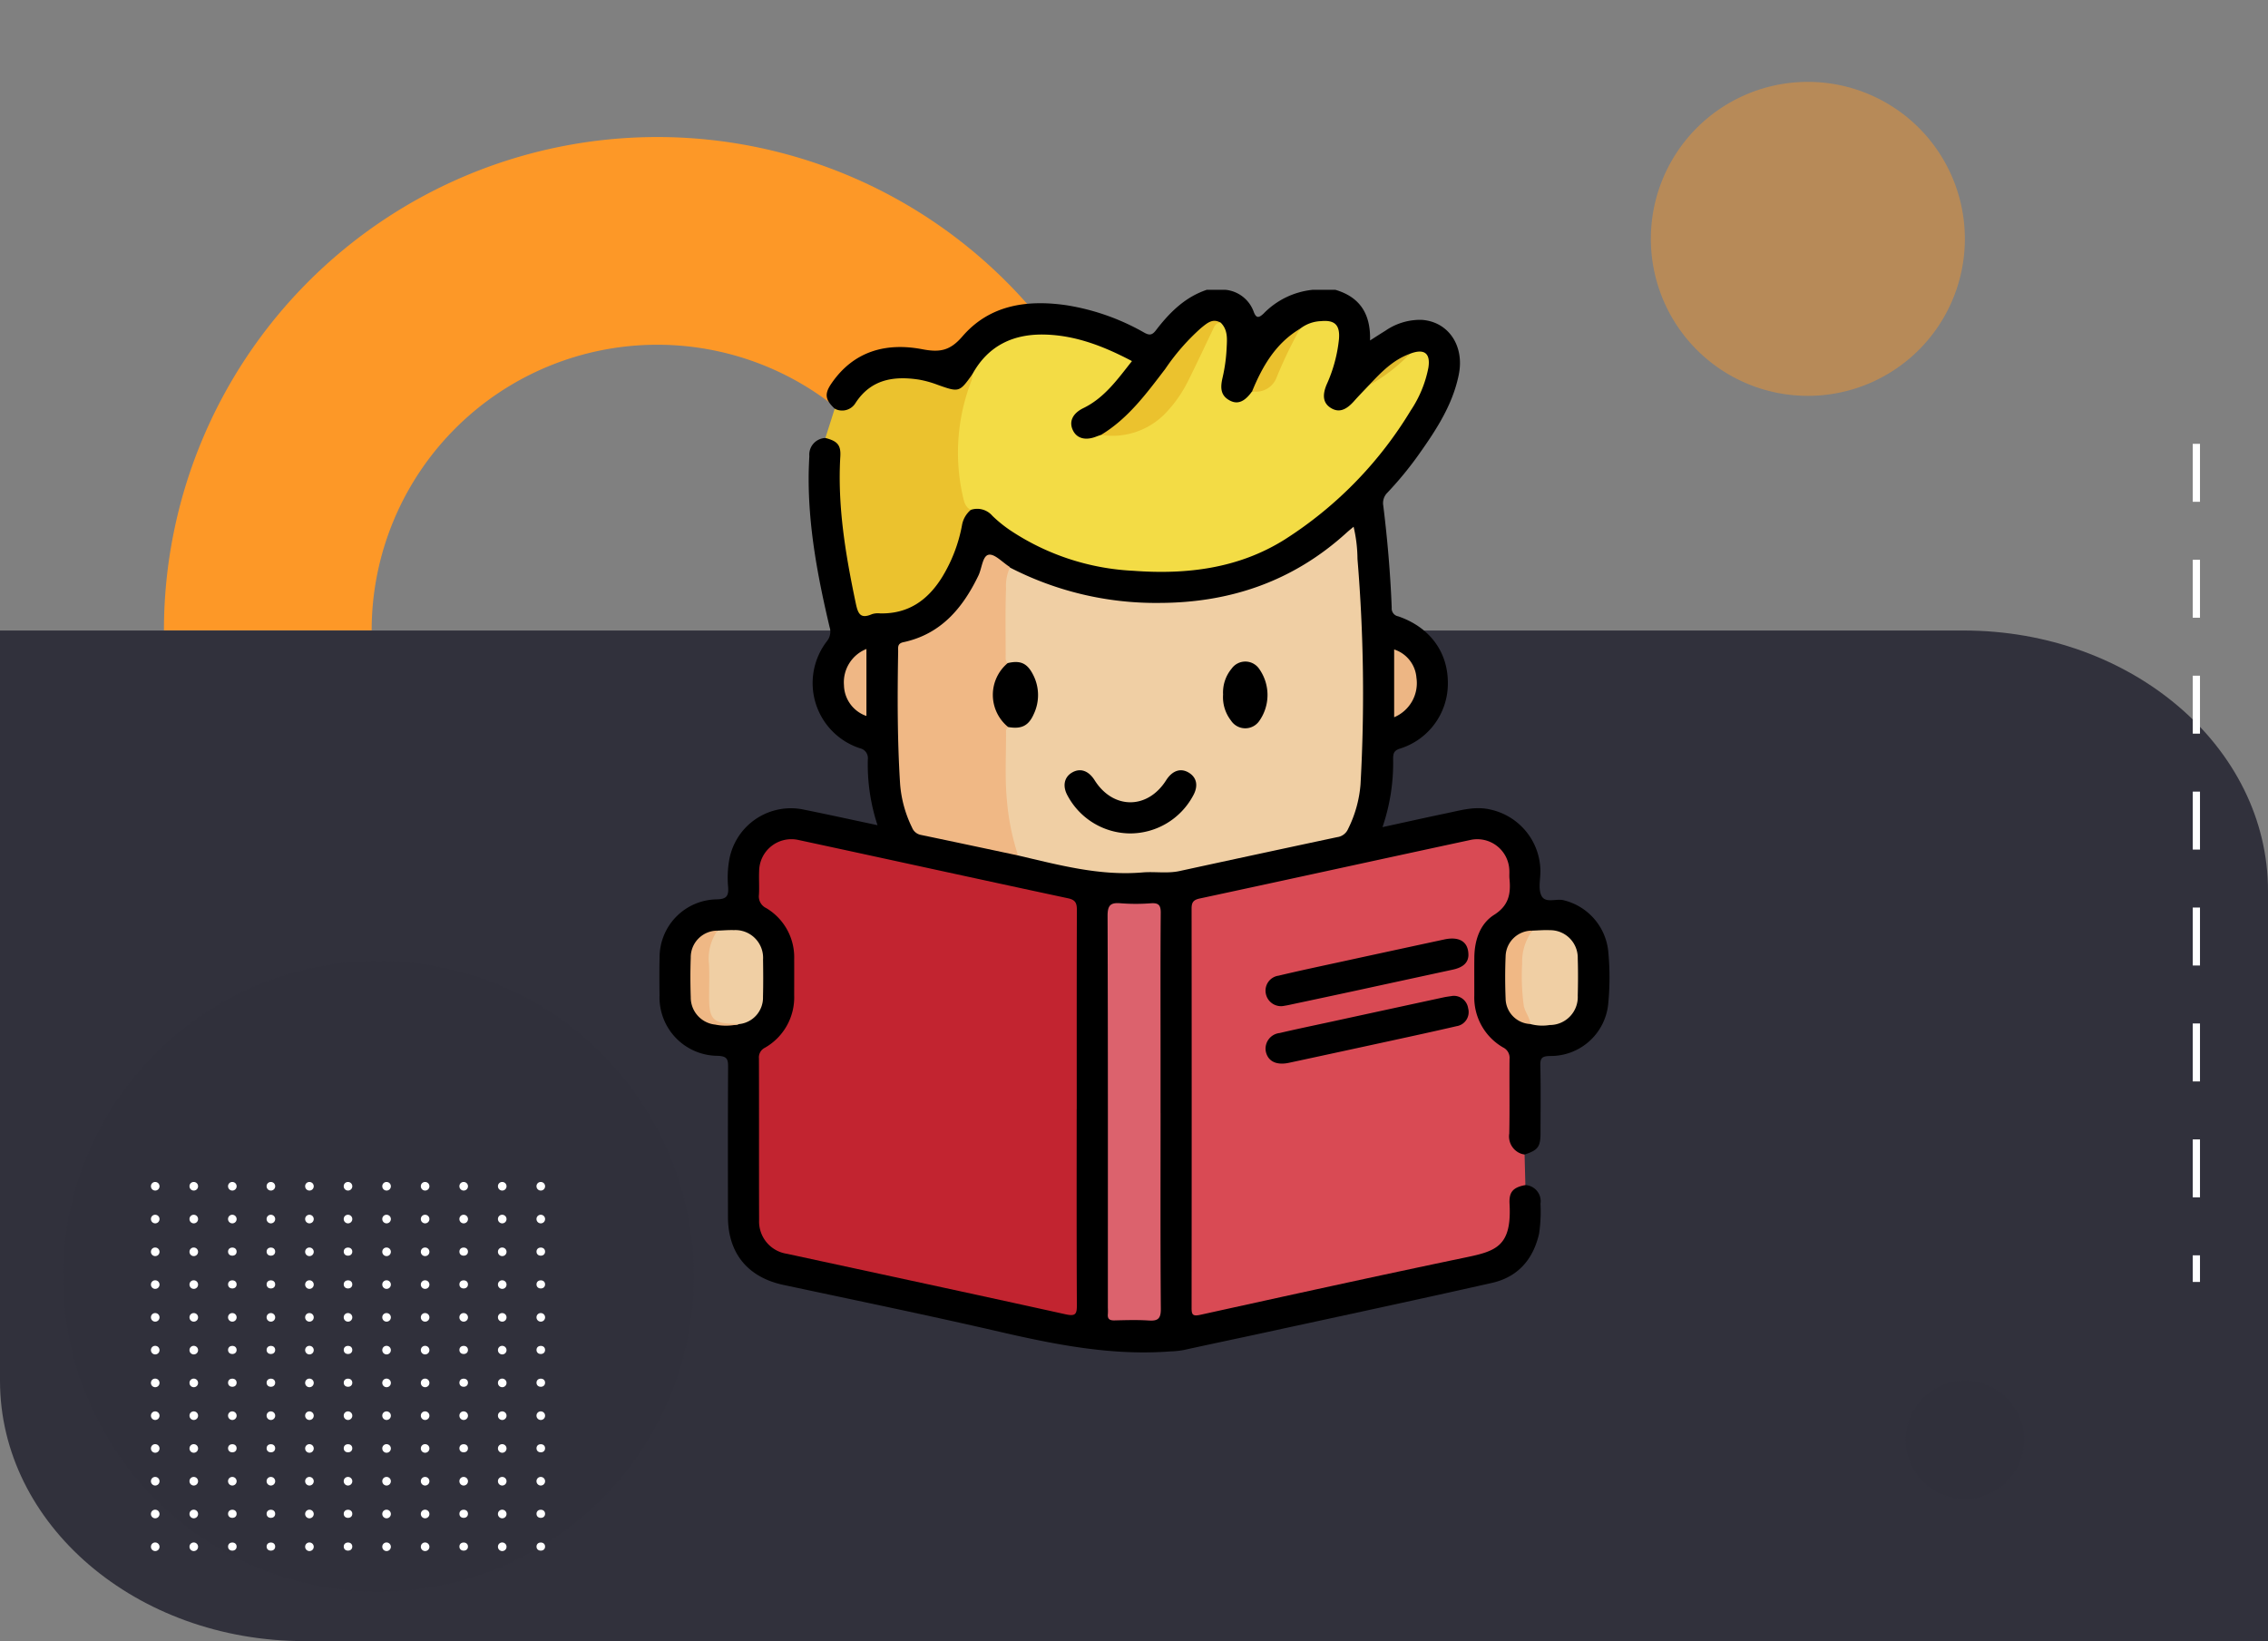<svg xmlns="http://www.w3.org/2000/svg" xmlns:xlink="http://www.w3.org/1999/xlink" width="313" height="226.501" viewBox="0 0 313 226.501">
  <rect x="0" y="0" width="313" height="226.501" fill="#808080" stroke="none"/>
  <defs>
    <clipPath id="clip-path">
      <rect id="Rectángulo_34881" data-name="Rectángulo 34881" width="143" height="87" transform="translate(-0.44 0.243)" fill="#12263f"/>
    </clipPath>
    <clipPath id="clip-path-2">
      <rect id="Rectángulo_35435" data-name="Rectángulo 35435" width="131.123" height="146.666" fill="none"/>
    </clipPath>
  </defs>
  <g id="Grupo_157998" data-name="Grupo 157998" transform="translate(-345 -781.871)">
    <g id="Grupo_80196" data-name="Grupo 80196" transform="translate(121 -5426.628)">
      <g id="Enmascarar_grupo_63" data-name="Enmascarar grupo 63" transform="translate(243.192 6208.256)" clip-path="url(#clip-path)">
        <path id="Trazado_151731" data-name="Trazado 151731" d="M68.087,107.506A39.419,39.419,0,1,0,28.668,68.087a39.463,39.463,0,0,0,39.419,39.419m0,28.668a68.087,68.087,0,1,1,68.087-68.087A68.087,68.087,0,0,1,68.087,136.174Z" transform="translate(3.432 19.156)" fill="#fd9827"/>
      </g>
      <path id="Trazado_151733" data-name="Trazado 151733" d="M0,0H271c23.2,0,42,16.091,42,35.939v103.54H42c-23.2,0-42-16.091-42-35.939Z" transform="translate(224 6295.521)" fill="#31313c"/>
      <g id="Grupo_78301" data-name="Grupo 78301" transform="translate(226 6208.756)">
        <path id="Trazado_145968" data-name="Trazado 145968" d="M43.541,0A43.541,43.541,0,1,0,87.083,43.541,43.541,43.541,0,0,0,43.541,0Z" transform="translate(6.692 132.358)" fill="#31313c" opacity="0.444" style="mix-blend-mode: multiply;isolation: isolate"/>
        <path id="Trazado_145969" data-name="Trazado 145969" d="M21.667,0A21.667,21.667,0,1,0,43.333,21.667,21.667,21.667,0,0,0,21.667,0Z" transform="translate(225.831 11.044)" fill="#fd9827" opacity="0.444" style="mix-blend-mode: multiply;isolation: isolate"/>
        <rect id="Rectángulo_34812" data-name="Rectángulo 34812" width="309.662" height="222.853" transform="translate(0 0)" fill="none"/>
        <path id="Trazado_145971" data-name="Trazado 145971" d="M8.18,0a8.18,8.18,0,1,0,8.18,8.18A8.18,8.18,0,0,0,8.18,0Z" transform="translate(260.984 190.282)" fill="#31313c" opacity="0.444" style="mix-blend-mode: multiply;isolation: isolate"/>
        <g id="Grupo_78276" data-name="Grupo 78276" transform="translate(18.831 162.877)">
          <g id="Grupo_53306" data-name="Grupo 53306" transform="translate(0)">
            <path id="Trazado_99200" data-name="Trazado 99200" d="M414.214,50.789a.592.592,0,1,0,.592-.565A.579.579,0,0,0,414.214,50.789Z" transform="translate(-361.003 -50.224)" fill="#fff"/>
            <path id="Trazado_99201" data-name="Trazado 99201" d="M422.66,50.789a.592.592,0,1,0,.591-.565A.579.579,0,0,0,422.66,50.789Z" transform="translate(-374.77 -50.224)" fill="#fff"/>
            <path id="Trazado_99202" data-name="Trazado 99202" d="M431.106,50.789a.592.592,0,1,0,.591-.565A.579.579,0,0,0,431.106,50.789Z" transform="translate(-388.536 -50.224)" fill="#fff"/>
            <path id="Trazado_99203" data-name="Trazado 99203" d="M439.553,50.789a.592.592,0,1,0,.592-.565A.579.579,0,0,0,439.553,50.789Z" transform="translate(-402.305 -50.224)" fill="#fff"/>
            <path id="Trazado_99204" data-name="Trazado 99204" d="M448,50.789a.592.592,0,1,0,.591-.565A.579.579,0,0,0,448,50.789Z" transform="translate(-416.072 -50.224)" fill="#fff"/>
            <path id="Trazado_99205" data-name="Trazado 99205" d="M456.445,50.789a.592.592,0,1,0,.591-.565A.579.579,0,0,0,456.445,50.789Z" transform="translate(-429.839 -50.224)" fill="#fff"/>
            <path id="Trazado_99206" data-name="Trazado 99206" d="M464.892,50.789a.592.592,0,1,0,.592-.565A.579.579,0,0,0,464.892,50.789Z" transform="translate(-443.608 -50.224)" fill="#fff"/>
            <path id="Trazado_99207" data-name="Trazado 99207" d="M473.338,50.789a.592.592,0,1,0,.591-.565A.579.579,0,0,0,473.338,50.789Z" transform="translate(-457.375 -50.224)" fill="#fff"/>
            <path id="Trazado_99208" data-name="Trazado 99208" d="M481.784,50.789a.592.592,0,1,0,.591-.565A.579.579,0,0,0,481.784,50.789Z" transform="translate(-471.142 -50.224)" fill="#fff"/>
            <path id="Trazado_99209" data-name="Trazado 99209" d="M490.231,50.789a.592.592,0,1,0,.592-.565A.579.579,0,0,0,490.231,50.789Z" transform="translate(-484.91 -50.224)" fill="#fff"/>
            <path id="Trazado_99210" data-name="Trazado 99210" d="M498.677,50.789a.592.592,0,1,0,.592-.565A.579.579,0,0,0,498.677,50.789Z" transform="translate(-498.677 -50.224)" fill="#fff"/>
          </g>
          <g id="Grupo_53307" data-name="Grupo 53307" transform="translate(0 4.523)">
            <path id="Trazado_99211" data-name="Trazado 99211" d="M414.214,58.3a.592.592,0,1,0,.592-.565A.579.579,0,0,0,414.214,58.3Z" transform="translate(-361.003 -57.732)" fill="#fff"/>
            <path id="Trazado_99212" data-name="Trazado 99212" d="M422.66,58.3a.592.592,0,1,0,.591-.565A.579.579,0,0,0,422.66,58.3Z" transform="translate(-374.77 -57.732)" fill="#fff"/>
            <path id="Trazado_99213" data-name="Trazado 99213" d="M431.106,58.3a.592.592,0,1,0,.591-.565A.579.579,0,0,0,431.106,58.3Z" transform="translate(-388.536 -57.732)" fill="#fff"/>
            <path id="Trazado_99214" data-name="Trazado 99214" d="M439.553,58.3a.592.592,0,1,0,.592-.565A.579.579,0,0,0,439.553,58.3Z" transform="translate(-402.305 -57.732)" fill="#fff"/>
            <path id="Trazado_99215" data-name="Trazado 99215" d="M448,58.3a.592.592,0,1,0,.591-.565A.579.579,0,0,0,448,58.3Z" transform="translate(-416.072 -57.732)" fill="#fff"/>
            <path id="Trazado_99216" data-name="Trazado 99216" d="M456.445,58.3a.592.592,0,1,0,.591-.565A.579.579,0,0,0,456.445,58.3Z" transform="translate(-429.839 -57.732)" fill="#fff"/>
            <path id="Trazado_99217" data-name="Trazado 99217" d="M464.892,58.3a.592.592,0,1,0,.592-.565A.579.579,0,0,0,464.892,58.3Z" transform="translate(-443.608 -57.732)" fill="#fff"/>
            <path id="Trazado_99218" data-name="Trazado 99218" d="M473.338,58.3a.592.592,0,1,0,.591-.565A.579.579,0,0,0,473.338,58.3Z" transform="translate(-457.375 -57.732)" fill="#fff"/>
            <path id="Trazado_99219" data-name="Trazado 99219" d="M481.784,58.3a.592.592,0,1,0,.591-.565A.579.579,0,0,0,481.784,58.3Z" transform="translate(-471.142 -57.732)" fill="#fff"/>
            <path id="Trazado_99220" data-name="Trazado 99220" d="M490.231,58.3a.592.592,0,1,0,.592-.565A.579.579,0,0,0,490.231,58.3Z" transform="translate(-484.91 -57.732)" fill="#fff"/>
            <path id="Trazado_99221" data-name="Trazado 99221" d="M498.677,58.3a.592.592,0,1,0,.592-.565A.579.579,0,0,0,498.677,58.3Z" transform="translate(-498.677 -57.732)" fill="#fff"/>
          </g>
          <g id="Grupo_53308" data-name="Grupo 53308" transform="translate(0 9.047)">
            <ellipse id="Elipse_3955" data-name="Elipse 3955" cx="0.591" cy="0.565" rx="0.591" ry="0.565" transform="translate(53.211)" fill="#fff"/>
            <path id="Trazado_99222" data-name="Trazado 99222" d="M422.66,65.805a.592.592,0,1,0,.591-.565A.579.579,0,0,0,422.66,65.805Z" transform="translate(-374.77 -65.24)" fill="#fff"/>
            <ellipse id="Elipse_3956" data-name="Elipse 3956" cx="0.591" cy="0.565" rx="0.591" ry="0.565" transform="translate(42.569)" fill="#fff"/>
            <path id="Trazado_99223" data-name="Trazado 99223" d="M439.553,65.805a.592.592,0,1,0,.592-.565A.579.579,0,0,0,439.553,65.805Z" transform="translate(-402.305 -65.24)" fill="#fff"/>
            <path id="Trazado_99224" data-name="Trazado 99224" d="M448,65.805a.592.592,0,1,0,.591-.565A.579.579,0,0,0,448,65.805Z" transform="translate(-416.072 -65.24)" fill="#fff"/>
            <ellipse id="Elipse_3957" data-name="Elipse 3957" cx="0.591" cy="0.565" rx="0.591" ry="0.565" transform="translate(26.606)" fill="#fff"/>
            <path id="Trazado_99225" data-name="Trazado 99225" d="M464.892,65.805a.592.592,0,1,0,.592-.565A.58.58,0,0,0,464.892,65.805Z" transform="translate(-443.608 -65.24)" fill="#fff"/>
            <ellipse id="Elipse_3958" data-name="Elipse 3958" cx="0.591" cy="0.565" rx="0.591" ry="0.565" transform="translate(15.963)" fill="#fff"/>
            <ellipse id="Elipse_3959" data-name="Elipse 3959" cx="0.591" cy="0.565" rx="0.591" ry="0.565" transform="translate(10.642)" fill="#fff"/>
            <path id="Trazado_99226" data-name="Trazado 99226" d="M490.231,65.805a.592.592,0,1,0,.592-.565A.58.58,0,0,0,490.231,65.805Z" transform="translate(-484.91 -65.24)" fill="#fff"/>
            <path id="Trazado_99227" data-name="Trazado 99227" d="M498.677,65.805a.592.592,0,1,0,.592-.565A.579.579,0,0,0,498.677,65.805Z" transform="translate(-498.677 -65.24)" fill="#fff"/>
          </g>
          <g id="Grupo_53309" data-name="Grupo 53309" transform="translate(0 13.57)">
            <ellipse id="Elipse_3960" data-name="Elipse 3960" cx="0.591" cy="0.565" rx="0.591" ry="0.565" transform="translate(53.211 0)" fill="#fff"/>
            <path id="Trazado_99228" data-name="Trazado 99228" d="M422.66,73.313a.592.592,0,1,0,.591-.566A.578.578,0,0,0,422.66,73.313Z" transform="translate(-374.77 -72.747)" fill="#fff"/>
            <ellipse id="Elipse_3961" data-name="Elipse 3961" cx="0.591" cy="0.565" rx="0.591" ry="0.565" transform="translate(42.569 0)" fill="#fff"/>
            <path id="Trazado_99229" data-name="Trazado 99229" d="M439.553,73.313a.592.592,0,1,0,.592-.566A.579.579,0,0,0,439.553,73.313Z" transform="translate(-402.305 -72.747)" fill="#fff"/>
            <path id="Trazado_99230" data-name="Trazado 99230" d="M448,73.313a.592.592,0,1,0,.591-.566A.579.579,0,0,0,448,73.313Z" transform="translate(-416.072 -72.747)" fill="#fff"/>
            <ellipse id="Elipse_3962" data-name="Elipse 3962" cx="0.591" cy="0.565" rx="0.591" ry="0.565" transform="translate(26.606 0)" fill="#fff"/>
            <path id="Trazado_99231" data-name="Trazado 99231" d="M464.892,73.313a.592.592,0,1,0,.592-.566A.579.579,0,0,0,464.892,73.313Z" transform="translate(-443.608 -72.747)" fill="#fff"/>
            <ellipse id="Elipse_3963" data-name="Elipse 3963" cx="0.591" cy="0.565" rx="0.591" ry="0.565" transform="translate(15.963 0)" fill="#fff"/>
            <ellipse id="Elipse_3964" data-name="Elipse 3964" cx="0.591" cy="0.565" rx="0.591" ry="0.565" transform="translate(10.642 0)" fill="#fff"/>
            <path id="Trazado_99232" data-name="Trazado 99232" d="M490.231,73.313a.592.592,0,1,0,.592-.566A.579.579,0,0,0,490.231,73.313Z" transform="translate(-484.91 -72.747)" fill="#fff"/>
            <path id="Trazado_99233" data-name="Trazado 99233" d="M498.677,73.313a.592.592,0,1,0,.592-.566A.579.579,0,0,0,498.677,73.313Z" transform="translate(-498.677 -72.747)" fill="#fff"/>
          </g>
          <g id="Grupo_53310" data-name="Grupo 53310" transform="translate(0 18.093)">
            <path id="Trazado_99234" data-name="Trazado 99234" d="M414.214,80.821a.592.592,0,1,0,.592-.566A.579.579,0,0,0,414.214,80.821Z" transform="translate(-361.003 -80.255)" fill="#fff"/>
            <path id="Trazado_99235" data-name="Trazado 99235" d="M422.66,80.821a.592.592,0,1,0,.591-.566A.578.578,0,0,0,422.66,80.821Z" transform="translate(-374.77 -80.255)" fill="#fff"/>
            <path id="Trazado_99236" data-name="Trazado 99236" d="M431.106,80.821a.592.592,0,1,0,.591-.566A.578.578,0,0,0,431.106,80.821Z" transform="translate(-388.536 -80.255)" fill="#fff"/>
            <path id="Trazado_99237" data-name="Trazado 99237" d="M439.553,80.821a.592.592,0,1,0,.592-.566A.579.579,0,0,0,439.553,80.821Z" transform="translate(-402.305 -80.255)" fill="#fff"/>
            <path id="Trazado_99238" data-name="Trazado 99238" d="M448,80.821a.592.592,0,1,0,.591-.566A.579.579,0,0,0,448,80.821Z" transform="translate(-416.072 -80.255)" fill="#fff"/>
            <path id="Trazado_99239" data-name="Trazado 99239" d="M456.445,80.821a.592.592,0,1,0,.591-.566A.578.578,0,0,0,456.445,80.821Z" transform="translate(-429.839 -80.255)" fill="#fff"/>
            <path id="Trazado_99240" data-name="Trazado 99240" d="M464.892,80.821a.592.592,0,1,0,.592-.566A.579.579,0,0,0,464.892,80.821Z" transform="translate(-443.608 -80.255)" fill="#fff"/>
            <path id="Trazado_99241" data-name="Trazado 99241" d="M473.338,80.821a.592.592,0,1,0,.591-.566A.578.578,0,0,0,473.338,80.821Z" transform="translate(-457.375 -80.255)" fill="#fff"/>
            <path id="Trazado_99242" data-name="Trazado 99242" d="M481.784,80.821a.592.592,0,1,0,.591-.566A.579.579,0,0,0,481.784,80.821Z" transform="translate(-471.142 -80.255)" fill="#fff"/>
            <path id="Trazado_99243" data-name="Trazado 99243" d="M490.231,80.821a.592.592,0,1,0,.592-.566A.579.579,0,0,0,490.231,80.821Z" transform="translate(-484.91 -80.255)" fill="#fff"/>
            <path id="Trazado_99244" data-name="Trazado 99244" d="M498.677,80.821a.592.592,0,1,0,.592-.566A.579.579,0,0,0,498.677,80.821Z" transform="translate(-498.677 -80.255)" fill="#fff"/>
          </g>
          <g id="Grupo_53311" data-name="Grupo 53311" transform="translate(0 22.616)">
            <ellipse id="Elipse_3965" data-name="Elipse 3965" cx="0.591" cy="0.565" rx="0.591" ry="0.565" transform="translate(53.211 0)" fill="#fff"/>
            <path id="Trazado_99245" data-name="Trazado 99245" d="M422.66,88.329a.592.592,0,1,0,.591-.566A.578.578,0,0,0,422.66,88.329Z" transform="translate(-374.77 -87.763)" fill="#fff"/>
            <ellipse id="Elipse_3966" data-name="Elipse 3966" cx="0.591" cy="0.565" rx="0.591" ry="0.565" transform="translate(42.569 0)" fill="#fff"/>
            <path id="Trazado_99246" data-name="Trazado 99246" d="M439.553,88.329a.592.592,0,1,0,.592-.566A.579.579,0,0,0,439.553,88.329Z" transform="translate(-402.305 -87.763)" fill="#fff"/>
            <path id="Trazado_99247" data-name="Trazado 99247" d="M448,88.329a.592.592,0,1,0,.591-.566A.579.579,0,0,0,448,88.329Z" transform="translate(-416.072 -87.763)" fill="#fff"/>
            <ellipse id="Elipse_3967" data-name="Elipse 3967" cx="0.591" cy="0.565" rx="0.591" ry="0.565" transform="translate(26.606 0)" fill="#fff"/>
            <path id="Trazado_99248" data-name="Trazado 99248" d="M464.892,88.329a.592.592,0,1,0,.592-.566A.579.579,0,0,0,464.892,88.329Z" transform="translate(-443.608 -87.763)" fill="#fff"/>
            <ellipse id="Elipse_3968" data-name="Elipse 3968" cx="0.591" cy="0.565" rx="0.591" ry="0.565" transform="translate(15.963 0)" fill="#fff"/>
            <ellipse id="Elipse_3969" data-name="Elipse 3969" cx="0.591" cy="0.565" rx="0.591" ry="0.565" transform="translate(10.642 0)" fill="#fff"/>
            <path id="Trazado_99249" data-name="Trazado 99249" d="M490.231,88.329a.592.592,0,1,0,.592-.566A.579.579,0,0,0,490.231,88.329Z" transform="translate(-484.91 -87.763)" fill="#fff"/>
            <path id="Trazado_99250" data-name="Trazado 99250" d="M498.677,88.329a.592.592,0,1,0,.592-.566A.579.579,0,0,0,498.677,88.329Z" transform="translate(-498.677 -87.763)" fill="#fff"/>
          </g>
          <g id="Grupo_53312" data-name="Grupo 53312" transform="translate(0 27.14)">
            <ellipse id="Elipse_3970" data-name="Elipse 3970" cx="0.591" cy="0.565" rx="0.591" ry="0.565" transform="translate(53.211)" fill="#fff"/>
            <path id="Trazado_99251" data-name="Trazado 99251" d="M422.66,95.836a.592.592,0,1,0,.591-.565A.579.579,0,0,0,422.66,95.836Z" transform="translate(-374.77 -95.271)" fill="#fff"/>
            <ellipse id="Elipse_3971" data-name="Elipse 3971" cx="0.591" cy="0.565" rx="0.591" ry="0.565" transform="translate(42.569)" fill="#fff"/>
            <path id="Trazado_99252" data-name="Trazado 99252" d="M439.553,95.836a.592.592,0,1,0,.592-.565A.579.579,0,0,0,439.553,95.836Z" transform="translate(-402.305 -95.271)" fill="#fff"/>
            <path id="Trazado_99253" data-name="Trazado 99253" d="M448,95.836a.592.592,0,1,0,.591-.565A.579.579,0,0,0,448,95.836Z" transform="translate(-416.072 -95.271)" fill="#fff"/>
            <ellipse id="Elipse_3972" data-name="Elipse 3972" cx="0.591" cy="0.565" rx="0.591" ry="0.565" transform="translate(26.606)" fill="#fff"/>
            <path id="Trazado_99254" data-name="Trazado 99254" d="M464.892,95.836a.592.592,0,1,0,.592-.565A.579.579,0,0,0,464.892,95.836Z" transform="translate(-443.608 -95.271)" fill="#fff"/>
            <ellipse id="Elipse_3973" data-name="Elipse 3973" cx="0.591" cy="0.565" rx="0.591" ry="0.565" transform="translate(15.963)" fill="#fff"/>
            <ellipse id="Elipse_3974" data-name="Elipse 3974" cx="0.591" cy="0.565" rx="0.591" ry="0.565" transform="translate(10.642)" fill="#fff"/>
            <path id="Trazado_99255" data-name="Trazado 99255" d="M490.231,95.836a.592.592,0,1,0,.592-.565A.579.579,0,0,0,490.231,95.836Z" transform="translate(-484.91 -95.271)" fill="#fff"/>
            <path id="Trazado_99256" data-name="Trazado 99256" d="M498.677,95.836a.592.592,0,1,0,.592-.565A.579.579,0,0,0,498.677,95.836Z" transform="translate(-498.677 -95.271)" fill="#fff"/>
          </g>
          <g id="Grupo_53313" data-name="Grupo 53313" transform="translate(0 31.663)">
            <path id="Trazado_99257" data-name="Trazado 99257" d="M414.214,103.344a.592.592,0,1,0,.592-.565A.579.579,0,0,0,414.214,103.344Z" transform="translate(-361.003 -102.779)" fill="#fff"/>
            <path id="Trazado_99258" data-name="Trazado 99258" d="M422.66,103.344a.592.592,0,1,0,.591-.565A.579.579,0,0,0,422.66,103.344Z" transform="translate(-374.77 -102.779)" fill="#fff"/>
            <path id="Trazado_99259" data-name="Trazado 99259" d="M431.106,103.344a.592.592,0,1,0,.591-.565A.579.579,0,0,0,431.106,103.344Z" transform="translate(-388.536 -102.779)" fill="#fff"/>
            <path id="Trazado_99260" data-name="Trazado 99260" d="M439.553,103.344a.592.592,0,1,0,.592-.565A.579.579,0,0,0,439.553,103.344Z" transform="translate(-402.305 -102.779)" fill="#fff"/>
            <path id="Trazado_99261" data-name="Trazado 99261" d="M448,103.344a.592.592,0,1,0,.591-.565A.579.579,0,0,0,448,103.344Z" transform="translate(-416.072 -102.779)" fill="#fff"/>
            <path id="Trazado_99262" data-name="Trazado 99262" d="M456.445,103.344a.592.592,0,1,0,.591-.565A.579.579,0,0,0,456.445,103.344Z" transform="translate(-429.839 -102.779)" fill="#fff"/>
            <path id="Trazado_99263" data-name="Trazado 99263" d="M464.892,103.344a.592.592,0,1,0,.592-.565A.579.579,0,0,0,464.892,103.344Z" transform="translate(-443.608 -102.779)" fill="#fff"/>
            <path id="Trazado_99264" data-name="Trazado 99264" d="M473.338,103.344a.592.592,0,1,0,.591-.565A.579.579,0,0,0,473.338,103.344Z" transform="translate(-457.375 -102.779)" fill="#fff"/>
            <path id="Trazado_99265" data-name="Trazado 99265" d="M481.784,103.344a.592.592,0,1,0,.591-.565A.579.579,0,0,0,481.784,103.344Z" transform="translate(-471.142 -102.779)" fill="#fff"/>
            <path id="Trazado_99266" data-name="Trazado 99266" d="M490.231,103.344a.592.592,0,1,0,.592-.565A.579.579,0,0,0,490.231,103.344Z" transform="translate(-484.91 -102.779)" fill="#fff"/>
            <path id="Trazado_99267" data-name="Trazado 99267" d="M498.677,103.344a.592.592,0,1,0,.592-.565A.579.579,0,0,0,498.677,103.344Z" transform="translate(-498.677 -102.779)" fill="#fff"/>
          </g>
          <g id="Grupo_53314" data-name="Grupo 53314" transform="translate(0 36.187)">
            <ellipse id="Elipse_3975" data-name="Elipse 3975" cx="0.591" cy="0.565" rx="0.591" ry="0.565" transform="translate(53.211)" fill="#fff"/>
            <path id="Trazado_99268" data-name="Trazado 99268" d="M422.66,110.852a.592.592,0,1,0,.591-.565A.579.579,0,0,0,422.66,110.852Z" transform="translate(-374.77 -110.287)" fill="#fff"/>
            <ellipse id="Elipse_3976" data-name="Elipse 3976" cx="0.591" cy="0.565" rx="0.591" ry="0.565" transform="translate(42.569)" fill="#fff"/>
            <path id="Trazado_99269" data-name="Trazado 99269" d="M439.553,110.852a.592.592,0,1,0,.592-.565A.579.579,0,0,0,439.553,110.852Z" transform="translate(-402.305 -110.287)" fill="#fff"/>
            <path id="Trazado_99270" data-name="Trazado 99270" d="M448,110.852a.592.592,0,1,0,.591-.565A.579.579,0,0,0,448,110.852Z" transform="translate(-416.072 -110.287)" fill="#fff"/>
            <ellipse id="Elipse_3977" data-name="Elipse 3977" cx="0.591" cy="0.565" rx="0.591" ry="0.565" transform="translate(26.606)" fill="#fff"/>
            <path id="Trazado_99271" data-name="Trazado 99271" d="M464.892,110.852a.592.592,0,1,0,.592-.565A.58.58,0,0,0,464.892,110.852Z" transform="translate(-443.608 -110.287)" fill="#fff"/>
            <ellipse id="Elipse_3978" data-name="Elipse 3978" cx="0.591" cy="0.565" rx="0.591" ry="0.565" transform="translate(15.963)" fill="#fff"/>
            <ellipse id="Elipse_3979" data-name="Elipse 3979" cx="0.591" cy="0.565" rx="0.591" ry="0.565" transform="translate(10.642)" fill="#fff"/>
            <path id="Trazado_99272" data-name="Trazado 99272" d="M490.231,110.852a.592.592,0,1,0,.592-.565A.58.58,0,0,0,490.231,110.852Z" transform="translate(-484.91 -110.287)" fill="#fff"/>
            <path id="Trazado_99273" data-name="Trazado 99273" d="M498.677,110.852a.592.592,0,1,0,.592-.565A.579.579,0,0,0,498.677,110.852Z" transform="translate(-498.677 -110.287)" fill="#fff"/>
          </g>
          <g id="Grupo_53315" data-name="Grupo 53315" transform="translate(0 40.709)">
            <path id="Trazado_99274" data-name="Trazado 99274" d="M414.214,118.36a.592.592,0,1,0,.592-.566A.579.579,0,0,0,414.214,118.36Z" transform="translate(-361.003 -117.794)" fill="#fff"/>
            <path id="Trazado_99275" data-name="Trazado 99275" d="M422.66,118.36a.592.592,0,1,0,.591-.566A.579.579,0,0,0,422.66,118.36Z" transform="translate(-374.77 -117.794)" fill="#fff"/>
            <path id="Trazado_99276" data-name="Trazado 99276" d="M431.106,118.36a.592.592,0,1,0,.591-.566A.579.579,0,0,0,431.106,118.36Z" transform="translate(-388.536 -117.794)" fill="#fff"/>
            <path id="Trazado_99277" data-name="Trazado 99277" d="M439.553,118.36a.592.592,0,1,0,.592-.566A.579.579,0,0,0,439.553,118.36Z" transform="translate(-402.305 -117.794)" fill="#fff"/>
            <path id="Trazado_99278" data-name="Trazado 99278" d="M448,118.36a.592.592,0,1,0,.591-.566A.579.579,0,0,0,448,118.36Z" transform="translate(-416.072 -117.794)" fill="#fff"/>
            <path id="Trazado_99279" data-name="Trazado 99279" d="M456.445,118.36a.592.592,0,1,0,.591-.566A.579.579,0,0,0,456.445,118.36Z" transform="translate(-429.839 -117.794)" fill="#fff"/>
            <path id="Trazado_99280" data-name="Trazado 99280" d="M464.892,118.36a.592.592,0,1,0,.592-.566A.58.58,0,0,0,464.892,118.36Z" transform="translate(-443.608 -117.794)" fill="#fff"/>
            <path id="Trazado_99281" data-name="Trazado 99281" d="M473.338,118.36a.592.592,0,1,0,.591-.566A.579.579,0,0,0,473.338,118.36Z" transform="translate(-457.375 -117.794)" fill="#fff"/>
            <path id="Trazado_99282" data-name="Trazado 99282" d="M481.784,118.36a.592.592,0,1,0,.591-.566A.579.579,0,0,0,481.784,118.36Z" transform="translate(-471.142 -117.794)" fill="#fff"/>
            <path id="Trazado_99283" data-name="Trazado 99283" d="M490.231,118.36a.592.592,0,1,0,.592-.566A.58.58,0,0,0,490.231,118.36Z" transform="translate(-484.91 -117.794)" fill="#fff"/>
            <path id="Trazado_99284" data-name="Trazado 99284" d="M498.677,118.36a.592.592,0,1,0,.592-.566A.579.579,0,0,0,498.677,118.36Z" transform="translate(-498.677 -117.794)" fill="#fff"/>
          </g>
          <g id="Grupo_53316" data-name="Grupo 53316" transform="translate(0 45.233)">
            <ellipse id="Elipse_3980" data-name="Elipse 3980" cx="0.591" cy="0.565" rx="0.591" ry="0.565" transform="translate(53.211 0)" fill="#fff"/>
            <path id="Trazado_99285" data-name="Trazado 99285" d="M422.66,125.868a.592.592,0,1,0,.591-.566A.578.578,0,0,0,422.66,125.868Z" transform="translate(-374.77 -125.302)" fill="#fff"/>
            <ellipse id="Elipse_3981" data-name="Elipse 3981" cx="0.591" cy="0.565" rx="0.591" ry="0.565" transform="translate(42.569 0)" fill="#fff"/>
            <path id="Trazado_99286" data-name="Trazado 99286" d="M439.553,125.868a.592.592,0,1,0,.592-.566A.579.579,0,0,0,439.553,125.868Z" transform="translate(-402.305 -125.302)" fill="#fff"/>
            <path id="Trazado_99287" data-name="Trazado 99287" d="M448,125.868a.592.592,0,1,0,.591-.566A.579.579,0,0,0,448,125.868Z" transform="translate(-416.072 -125.302)" fill="#fff"/>
            <ellipse id="Elipse_3982" data-name="Elipse 3982" cx="0.591" cy="0.565" rx="0.591" ry="0.565" transform="translate(26.606 0)" fill="#fff"/>
            <path id="Trazado_99288" data-name="Trazado 99288" d="M464.892,125.868a.592.592,0,1,0,.592-.566A.579.579,0,0,0,464.892,125.868Z" transform="translate(-443.608 -125.302)" fill="#fff"/>
            <ellipse id="Elipse_3983" data-name="Elipse 3983" cx="0.591" cy="0.565" rx="0.591" ry="0.565" transform="translate(15.963 0)" fill="#fff"/>
            <ellipse id="Elipse_3984" data-name="Elipse 3984" cx="0.591" cy="0.565" rx="0.591" ry="0.565" transform="translate(10.642 0)" fill="#fff"/>
            <path id="Trazado_99289" data-name="Trazado 99289" d="M490.231,125.868a.592.592,0,1,0,.592-.566A.579.579,0,0,0,490.231,125.868Z" transform="translate(-484.91 -125.302)" fill="#fff"/>
            <path id="Trazado_99290" data-name="Trazado 99290" d="M498.677,125.868a.592.592,0,1,0,.592-.566A.579.579,0,0,0,498.677,125.868Z" transform="translate(-498.677 -125.302)" fill="#fff"/>
          </g>
          <g id="Grupo_53317" data-name="Grupo 53317" transform="translate(0 49.757)">
            <ellipse id="Elipse_3985" data-name="Elipse 3985" cx="0.591" cy="0.565" rx="0.591" ry="0.565" transform="translate(53.211 0)" fill="#fff"/>
            <path id="Trazado_99291" data-name="Trazado 99291" d="M422.66,133.376a.592.592,0,1,0,.591-.566A.578.578,0,0,0,422.66,133.376Z" transform="translate(-374.77 -132.81)" fill="#fff"/>
            <ellipse id="Elipse_3986" data-name="Elipse 3986" cx="0.591" cy="0.565" rx="0.591" ry="0.565" transform="translate(42.569 0)" fill="#fff"/>
            <path id="Trazado_99292" data-name="Trazado 99292" d="M439.553,133.376a.592.592,0,1,0,.592-.566A.579.579,0,0,0,439.553,133.376Z" transform="translate(-402.305 -132.81)" fill="#fff"/>
            <path id="Trazado_99293" data-name="Trazado 99293" d="M448,133.376a.592.592,0,1,0,.591-.566A.579.579,0,0,0,448,133.376Z" transform="translate(-416.072 -132.81)" fill="#fff"/>
            <ellipse id="Elipse_3987" data-name="Elipse 3987" cx="0.591" cy="0.565" rx="0.591" ry="0.565" transform="translate(26.606 0)" fill="#fff"/>
            <path id="Trazado_99294" data-name="Trazado 99294" d="M464.892,133.376a.592.592,0,1,0,.592-.566A.579.579,0,0,0,464.892,133.376Z" transform="translate(-443.608 -132.81)" fill="#fff"/>
            <ellipse id="Elipse_3988" data-name="Elipse 3988" cx="0.591" cy="0.565" rx="0.591" ry="0.565" transform="translate(15.963 0)" fill="#fff"/>
            <ellipse id="Elipse_3989" data-name="Elipse 3989" cx="0.591" cy="0.565" rx="0.591" ry="0.565" transform="translate(10.642 0)" fill="#fff"/>
            <path id="Trazado_99295" data-name="Trazado 99295" d="M490.231,133.376a.592.592,0,1,0,.592-.566A.579.579,0,0,0,490.231,133.376Z" transform="translate(-484.91 -132.81)" fill="#fff"/>
            <path id="Trazado_99296" data-name="Trazado 99296" d="M498.677,133.376a.592.592,0,1,0,.592-.566A.579.579,0,0,0,498.677,133.376Z" transform="translate(-498.677 -132.81)" fill="#fff"/>
          </g>
        </g>
        <line id="Línea_138" data-name="Línea 138" y2="115.674" transform="translate(301.114 61)" fill="none" stroke="#fff" stroke-width="1" stroke-dasharray="8"/>
      </g>
    </g>
    <g id="Grupo_158708" data-name="Grupo 158708" transform="translate(436 821.871)">
      <g id="Grupo_158708-2" data-name="Grupo 158708" clip-path="url(#clip-path-2)">
        <path id="Trazado_153682" data-name="Trazado 153682" d="M119.512,123.558a2.234,2.234,0,0,1,2.085,2.579,20.759,20.759,0,0,1-.193,4.131c-.817,3.581-2.952,6-6.526,6.8-10.439,2.354-20.9,4.587-31.363,6.859-3.717.808-7.442,1.579-11.156,2.4a12.815,12.815,0,0,1-1.839.191c-7.983.61-15.7-.9-23.429-2.679-9.963-2.3-19.979-4.368-29.979-6.5-4.9-1.048-7.644-4.361-7.647-9.381-.007-6.865-.021-13.73.018-20.595.007-1.1-.056-1.6-1.456-1.642A8.066,8.066,0,0,1,.02,97.406C0,95.642-.017,93.877.028,92.114A8.007,8.007,0,0,1,7.9,84.128c1.345-.026,1.673-.438,1.589-1.689a14.181,14.181,0,0,1,.14-3.7,8.64,8.64,0,0,1,10.384-6.98c3.3.664,6.586,1.389,10.09,2.132a26.767,26.767,0,0,1-1.336-9.1,1.384,1.384,0,0,0-1.078-1.514,9.461,9.461,0,0,1-4.558-14.792,2.064,2.064,0,0,0,.358-1.938c-1.634-6.916-2.957-13.879-2.887-21.03.008-.857.051-1.715.092-2.572a2.3,2.3,0,0,1,2.217-2.494c1.531-.1,2.225.458,2.347,1.95.085,1.043.04,2.094.028,3.141a81.131,81.131,0,0,0,2.226,17.665c.215,1.024.634,1.565,1.753,1.173a2.349,2.349,0,0,1,.847-.107c4.917.171,7.68-2.737,9.608-6.776a19.548,19.548,0,0,0,1.62-4.867,3.493,3.493,0,0,1,1.392-2.4,2.713,2.713,0,0,1,3.282.583c5.26,4.73,11.591,6.75,18.478,7.5A38.517,38.517,0,0,0,80.98,36.582a31.687,31.687,0,0,0,10.464-6.3,57.46,57.46,0,0,0,11.376-12.929A18.55,18.55,0,0,0,105.66,11c.328-1.677-.2-2.191-1.887-1.9-2.4.837-4.007,2.723-5.79,4.378A18.8,18.8,0,0,1,95.8,15.91c-1.162,1.112-2.222,1.313-3.31.631s-1.416-1.908-.84-3.4A25.515,25.515,0,0,0,93.295,7.7c.39-2.637-.724-3.592-3.239-2.729a10.867,10.867,0,0,0-1.425.645c-2.5,1.358-3.955,3.652-5.331,6.005-.506.863-.9,1.789-1.333,2.691-1.045,1.366-2.146,1.8-3.271,1.3-1.182-.531-1.7-1.645-1.4-3.258a40.963,40.963,0,0,0,.648-4.671,5.012,5.012,0,0,0-.555-2.626c-1.068-.9-1.8.021-2.467.569a27.235,27.235,0,0,0-4.213,4.643A60.775,60.775,0,0,1,64.7,17.51a15.667,15.667,0,0,1-3.768,2.8,5.022,5.022,0,0,1-1.314.543,2.486,2.486,0,0,1-2.688-1.2,2.37,2.37,0,0,1,.375-2.887,5.132,5.132,0,0,1,1.4-.973,17.263,17.263,0,0,0,5.333-5.067c.347-.45.419-.84-.189-1.145C59.563,7.424,55.112,6.031,50.253,6.8c-3.14.5-5.278,2.449-6.838,5.118-1.528,2.366-2.217,2.618-4.829,1.641a14.332,14.332,0,0,0-6.031-.854,6.57,6.57,0,0,0-4.748,2.587,4.083,4.083,0,0,1-1.313,1.291c-.781.356-1.6.733-2.3-.177-1.317-1.245-1.437-2.033-.461-3.463,3.074-4.5,7.556-5.694,12.552-4.742,2.424.462,3.825.215,5.534-1.769,3.762-4.364,8.936-5.1,14.386-4.3a31.614,31.614,0,0,1,10.7,3.773c.71.394,1.088.375,1.621-.319,1.866-2.436,4-4.577,7.018-5.588h2.576a4.612,4.612,0,0,1,3.922,3.093c.356.89.723.758,1.325.206A10.979,10.979,0,0,1,90.144,0h3.148c3.387.993,4.89,3.339,4.784,6.989.807-.513,1.46-.938,2.122-1.345a8.445,8.445,0,0,1,4.978-1.5c3.682.229,5.945,3.542,5.153,7.525-.828,4.168-3.1,7.631-5.5,11.019a48.322,48.322,0,0,1-4.349,5.3,2.018,2.018,0,0,0-.579,1.793c.58,4.683.981,9.382,1.165,14.1a1.1,1.1,0,0,0,.9,1.184c4.333,1.486,6.845,4.9,6.849,9.157a9.407,9.407,0,0,1-6.69,9.125c-.77.273-.844.665-.865,1.33a27.433,27.433,0,0,1-1.466,9.482c3.063-.666,5.965-1.317,8.877-1.924,1.994-.416,3.961-1,6.058-.493a8.771,8.771,0,0,1,6.855,8.267c.047,1.191-.326,2.531.109,3.538.532,1.232,2.092.394,3.179.723a8.1,8.1,0,0,1,6.074,6.994,37.589,37.589,0,0,1,0,7.281,7.969,7.969,0,0,1-8.058,7.2c-1.079.028-1.34.283-1.313,1.341.076,3.1.031,6.2.026,9.295,0,1.905-.349,2.361-2.2,2.967-1.557.051-2.361-.685-2.45-2.416-.11-2.094-.026-4.193-.038-6.291,0-.524-.037-1.051.006-1.573.178-2.172-.1-3.976-2.161-5.436-1.98-1.406-2.731-3.716-2.711-6.192.013-1.669,0-3.337,0-5a8.43,8.43,0,0,1,3.556-7.135,2.793,2.793,0,0,0,1.313-2.652c-.047-.665.009-1.335-.019-2-.132-3.116-2.366-4.853-5.433-4.2q-6.429,1.38-12.854,2.786-11.385,2.483-22.775,4.945c-1.805.388-1.87.441-1.872,2.229q-.005,26.381,0,52.762c0,1.917.036,1.945,1.949,1.541,12.263-2.59,24.5-5.321,36.755-7.939,3.188-.681,4.218-2.018,4.243-5.282a11.778,11.778,0,0,1,.083-2.14,2.041,2.041,0,0,1,2.516-1.8" transform="translate(0 0)"/>
        <path id="Trazado_153683" data-name="Trazado 153683" d="M111.681,115.475c-1.671.322-2.274.918-2.183,2.588.32,5.825-1.825,6.518-5.988,7.387-12.252,2.554-24.475,5.244-36.7,7.936-1.05.232-1.193-.034-1.192-.97q.027-27.536,0-55.073c0-.862.218-1.223,1.12-1.417,12.469-2.673,24.925-5.411,37.395-8.088a4.427,4.427,0,0,1,5.329,4.058c.038.425-.017.86.025,1.286.2,2.052-.059,3.694-2.121,5-1.951,1.24-2.7,3.5-2.727,5.87-.018,1.764,0,3.528-.006,5.292a7.954,7.954,0,0,0,3.978,7.141,1.589,1.589,0,0,1,.888,1.577c-.04,3.432.032,6.867-.039,10.3a2.535,2.535,0,0,0,2.111,2.909q.057,2.1.112,4.2" transform="translate(7.83 8.083)" fill="#d94a54"/>
        <path id="Trazado_153684" data-name="Trazado 153684" d="M21.754,15.16a2.16,2.16,0,0,0,2.877-.791c2.127-3.268,5.265-3.752,8.76-3.217a14.361,14.361,0,0,1,2.595.726c2.933,1.038,2.983,1.034,4.756-1.454.563.637.133,1.264-.055,1.865a27.321,27.321,0,0,0-1.019,14c.207.982.679,1.864.867,2.84a3.552,3.552,0,0,0-1.223,2.166,21.022,21.022,0,0,1-2.748,7.136C34.592,41.6,31.9,43.5,28.025,43.414a2.769,2.769,0,0,0-1.128.107c-1.65.721-1.948-.123-2.25-1.564-1.4-6.67-2.526-13.355-2.118-20.213.093-1.568-.418-2.12-2.063-2.539q.648-2.023,1.288-4.046" transform="translate(2.442 1.244)" fill="#ebc22e"/>
        <path id="Trazado_153685" data-name="Trazado 153685" d="M56.126,104.991c0,9.008-.024,18.018.027,27.026.007,1.256-.176,1.6-1.539,1.3-12.818-2.829-25.652-5.58-38.481-8.358a4.5,4.5,0,0,1-3.835-4.643c-.025-7.436,0-14.872-.021-22.307a1.484,1.484,0,0,1,.81-1.479,8,8,0,0,0,4.052-7.244c0-1.668.01-3.337,0-5a7.891,7.891,0,0,0-3.877-7.046,1.771,1.771,0,0,1-.985-1.829c.063-1.092-.021-2.194.027-3.287a4.448,4.448,0,0,1,5.4-4.28c12.415,2.67,24.817,5.4,37.235,8.054,1.045.224,1.218.7,1.214,1.642-.031,9.152-.019,18.3-.019,27.455" transform="translate(1.464 8.083)" fill="#c22430"/>
        <path id="Trazado_153686" data-name="Trazado 153686" d="M43.335,34.843A43.886,43.886,0,0,0,63.95,39.727c9.819-.016,18.515-3.019,25.84-9.686.276-.252.57-.484.974-.826a19.878,19.878,0,0,1,.536,4.44,224.551,224.551,0,0,1,.419,31.132A16.7,16.7,0,0,1,90,70.93a1.9,1.9,0,0,1-1.5,1.124q-10.883,2.317-21.758,4.68c-1.7.368-3.422.047-5.124.193-5.9.5-11.516-1.025-17.164-2.345-.686-.346-.791-1.043-.967-1.672a32.755,32.755,0,0,1-1.164-8.037c-.051-2.047-.019-4.1-.006-6.144a3.026,3.026,0,0,1,.334-1.794,1.052,1.052,0,0,1,.627-.3c2.619-.394,3.83-1.968,3.5-4.628-.181-1.439-.5-2.827-1.982-3.58-.694-.351-1.554.133-2.177-.488a.938.938,0,0,1-.177-.391,61.126,61.126,0,0,1,.188-11.8c.058-.393.1-.894.7-.9" transform="translate(5.042 3.486)" fill="#f0cfa4"/>
        <path id="Trazado_153687" data-name="Trazado 153687" d="M38.586,29.914c-.844-.418-.959-1.292-1.132-2.038a27.316,27.316,0,0,1,1.138-15.568,2.28,2.28,0,0,0,.2-1.1C41,7.185,44.53,5.571,48.962,5.722c4.224.144,8.055,1.649,11.865,3.656-1.986,2.505-3.781,5.066-6.71,6.492-1.5.73-2.018,1.884-1.431,3.078.545,1.113,1.728,1.427,3.2.854.218-.085.442-.158.664-.236,1.193-.322,2.437-.262,3.643-.5C63.476,18.417,65.6,16.3,67.3,13.6s2.724-5.743,4.271-8.523c.328-.593.566-1.407,1.556-.951.963,1,.823,2.277.766,3.468a22.686,22.686,0,0,1-.562,4.07c-.308,1.326-.334,2.469,1.032,3.173,1.086.559,2.037.128,3.045-1.286,2.369-.463,3.261-2.272,4.023-4.28a10.82,10.82,0,0,1,2.58-4.344,4.968,4.968,0,0,1,2.879-1.062c1.925-.187,2.654.519,2.508,2.452a20.069,20.069,0,0,1-1.7,6.29c-.655,1.554-.458,2.61.594,3.252s2.039.338,3.187-.957c.658-.744,1.357-1.452,2.038-2.176,1.842-1.514,3.724-2.976,5.668-4.356,1.961-.757,2.872-.1,2.549,1.928a16.063,16.063,0,0,1-2.436,5.9A54.513,54.513,0,0,1,81.886,34.02c-6.389,4-13.543,4.849-20.891,4.3a33.5,33.5,0,0,1-17-5.608,18.234,18.234,0,0,1-2.433-1.978,2.752,2.752,0,0,0-2.973-.822" transform="translate(4.392 0.458)" fill="#f3dc45"/>
        <path id="Trazado_153688" data-name="Trazado 153688" d="M44.871,34.433a5.959,5.959,0,0,0-.537,2.864c-.116,3.183-.048,6.372-.051,9.559a.874.874,0,0,0,.284.767c.087.268-.075.444-.218.635a5.562,5.562,0,0,0-.041,7.426,1.025,1.025,0,0,1,.321.762c-.105.151-.3.3-.3.454.036,3.267-.19,6.532.139,9.805a32.855,32.855,0,0,0,1.529,7.466c-4.459-.946-8.919-1.9-13.382-2.829a1.641,1.641,0,0,1-1.249-1.017,16.419,16.419,0,0,1-1.651-6.013c-.386-6.087-.376-12.182-.27-18.277.01-.537-.149-1.109.714-1.294,5.178-1.109,8.186-4.69,10.364-9.2.484-1,.559-2.713,1.413-2.873.82-.154,1.9,1.043,2.858,1.65.037.024.054.077.079.118" transform="translate(3.506 3.897)" fill="#f0b885"/>
        <path id="Trazado_153689" data-name="Trazado 153689" d="M62.572,104.591c0,9.012-.034,18.024.036,27.035.01,1.373-.422,1.683-1.677,1.6-1.567-.1-3.146-.05-4.719-.013-.669.016-.987-.19-.913-.89a8.108,8.108,0,0,0,0-.857c0-18.024.022-36.047-.04-54.071-.006-1.511.432-1.873,1.825-1.751a27.11,27.11,0,0,0,4.145,0c1.062-.072,1.376.24,1.366,1.333-.053,6.436-.026,12.874-.026,19.311v8.3" transform="translate(6.595 9.025)" fill="#dc626d"/>
        <path id="Trazado_153690" data-name="Trazado 153690" d="M107.834,79.02c.8-.024,1.61-.1,2.41-.06a3.806,3.806,0,0,1,3.855,3.906c.054,1.706.044,3.416,0,5.124a3.863,3.863,0,0,1-3.875,4.059,6.3,6.3,0,0,1-2.674-.138A4.206,4.206,0,0,1,106.195,89a21.446,21.446,0,0,1,.255-8.092,2.566,2.566,0,0,1,1.385-1.888" transform="translate(12.642 9.422)" fill="#f0cfa4"/>
        <path id="Trazado_153691" data-name="Trazado 153691" d="M7.327,79.025c.76-.028,1.521-.1,2.279-.074a3.827,3.827,0,0,1,4.016,4.06c.027,1.716.037,3.434-.008,5.149a3.665,3.665,0,0,1-3.348,3.767,1.015,1.015,0,0,1-.272.083c-3.42.2-4.213-.54-4.239-3.98-.013-1.948-.044-3.9.018-5.842a3.361,3.361,0,0,1,1.554-3.162" transform="translate(0.684 9.421)" fill="#f0cfa4"/>
        <path id="Trazado_153692" data-name="Trazado 153692" d="M71.026,4.128c-.765-.109-.94.486-1.185,1-1.11,2.311-2.192,4.637-3.34,6.93a17.945,17.945,0,0,1-3.26,4.63,10.217,10.217,0,0,1-8.8,2.886c3.754-2.261,6.278-5.719,8.873-9.109A30.108,30.108,0,0,1,68.272,4.8c.776-.612,1.6-1.428,2.755-.672" transform="translate(6.497 0.456)" fill="#ebc22e"/>
        <path id="Trazado_153693" data-name="Trazado 153693" d="M7.555,79.017a6.67,6.67,0,0,0-1.166,4.569c.079,1.611.011,3.228.019,4.842.013,2.776.615,3.382,3.378,3.436.236,0,.472.035.709.054a7.432,7.432,0,0,1-3.244.065,3.765,3.765,0,0,1-3.379-3.8c-.06-1.807-.065-3.62,0-5.427a3.678,3.678,0,0,1,3.682-3.741" transform="translate(0.456 9.43)" fill="#efb885"/>
        <path id="Trazado_153694" data-name="Trazado 153694" d="M108.032,79.013a7.218,7.218,0,0,0-1.408,4.536,30.6,30.6,0,0,0,.222,5.827c.185.912.829,1.61.907,2.529a3.572,3.572,0,0,1-3.413-3.5c-.077-1.944-.082-3.9,0-5.841a3.637,3.637,0,0,1,3.693-3.548" transform="translate(12.445 9.429)" fill="#f0b885"/>
        <path id="Trazado_153695" data-name="Trazado 153695" d="M90.592,53.7V44.344a4.457,4.457,0,0,1,3.076,3.905,5.1,5.1,0,0,1-3.076,5.45" transform="translate(10.811 5.292)" fill="#edb684"/>
        <path id="Trazado_153696" data-name="Trazado 153696" d="M25.858,44.285c0,3.1,0,6.175,0,9.249a4.6,4.6,0,0,1-3.1-4.259,4.945,4.945,0,0,1,3.1-4.99" transform="translate(2.715 5.285)" fill="#efb785"/>
        <path id="Trazado_153697" data-name="Trazado 153697" d="M79.686,4.81a61.922,61.922,0,0,0-3.253,6.775,3.013,3.013,0,0,1-3.351,1.849c1.423-3.471,3.254-6.63,6.6-8.625" transform="translate(8.721 0.574)" fill="#eac12e"/>
        <path id="Trazado_153698" data-name="Trazado 153698" d="M93.141,7.885a23.565,23.565,0,0,1-5.668,4.356c1.65-1.763,3.315-3.507,5.668-4.356" transform="translate(10.439 0.941)" fill="#e1bb2d"/>
        <path id="Trazado_153699" data-name="Trazado 153699" d="M102.737,82.265c-.03,1.212-.955,1.756-2.176,2.02Q93.932,85.719,87.3,87.16q-4.327.934-8.658,1.85c-.419.09-.836.191-1.259.252a2.134,2.134,0,0,1-2.6-1.634,2.081,2.081,0,0,1,1.748-2.513c2.777-.663,5.571-1.255,8.361-1.861q7.255-1.578,14.514-3.14c2.063-.444,3.333.3,3.328,2.151" transform="translate(8.918 9.546)"/>
        <path id="Trazado_153700" data-name="Trazado 153700" d="M100.558,87.06a1.993,1.993,0,0,1,2.137,1.713,1.963,1.963,0,0,1-1.6,2.468c-2.919.679-5.85,1.314-8.779,1.952q-6.975,1.518-13.955,3.018c-.279.06-.559.125-.841.161-1.494.187-2.473-.4-2.745-1.628a2.172,2.172,0,0,1,1.91-2.558c2.27-.535,4.555-1.006,6.834-1.5q7.883-1.713,15.768-3.418c.418-.091.845-.139,1.27-.207" transform="translate(8.918 10.39)"/>
        <path id="Trazado_153701" data-name="Trazado 153701" d="M58.991,67.957a9.86,9.86,0,0,1-8.6-5.179c-.762-1.342-.493-2.594.607-3.229,1.128-.654,2.269-.26,3.11,1.073,2.554,4.046,7.295,4.05,9.858.007.846-1.335,1.99-1.733,3.1-1.079,1.137.668,1.392,1.854.612,3.227a9.874,9.874,0,0,1-8.694,5.18" transform="translate(5.962 7.07)"/>
        <path id="Trazado_153702" data-name="Trazado 153702" d="M43.227,54.865a5.714,5.714,0,0,1-.062-8.823c1.73-.409,2.677,0,3.483,1.566a6.114,6.114,0,0,1,.111,5.475c-.72,1.638-1.728,2.1-3.533,1.782" transform="translate(4.906 5.477)"/>
        <path id="Trazado_153703" data-name="Trazado 153703" d="M69.5,50.386a5.15,5.15,0,0,1,1.179-3.573,2.318,2.318,0,0,1,3.8.029,6.226,6.226,0,0,1,.02,7.186,2.35,2.35,0,0,1-3.9-.04,5.268,5.268,0,0,1-1.1-3.6" transform="translate(8.294 5.47)"/>
      </g>
    </g>
  </g>
</svg>
